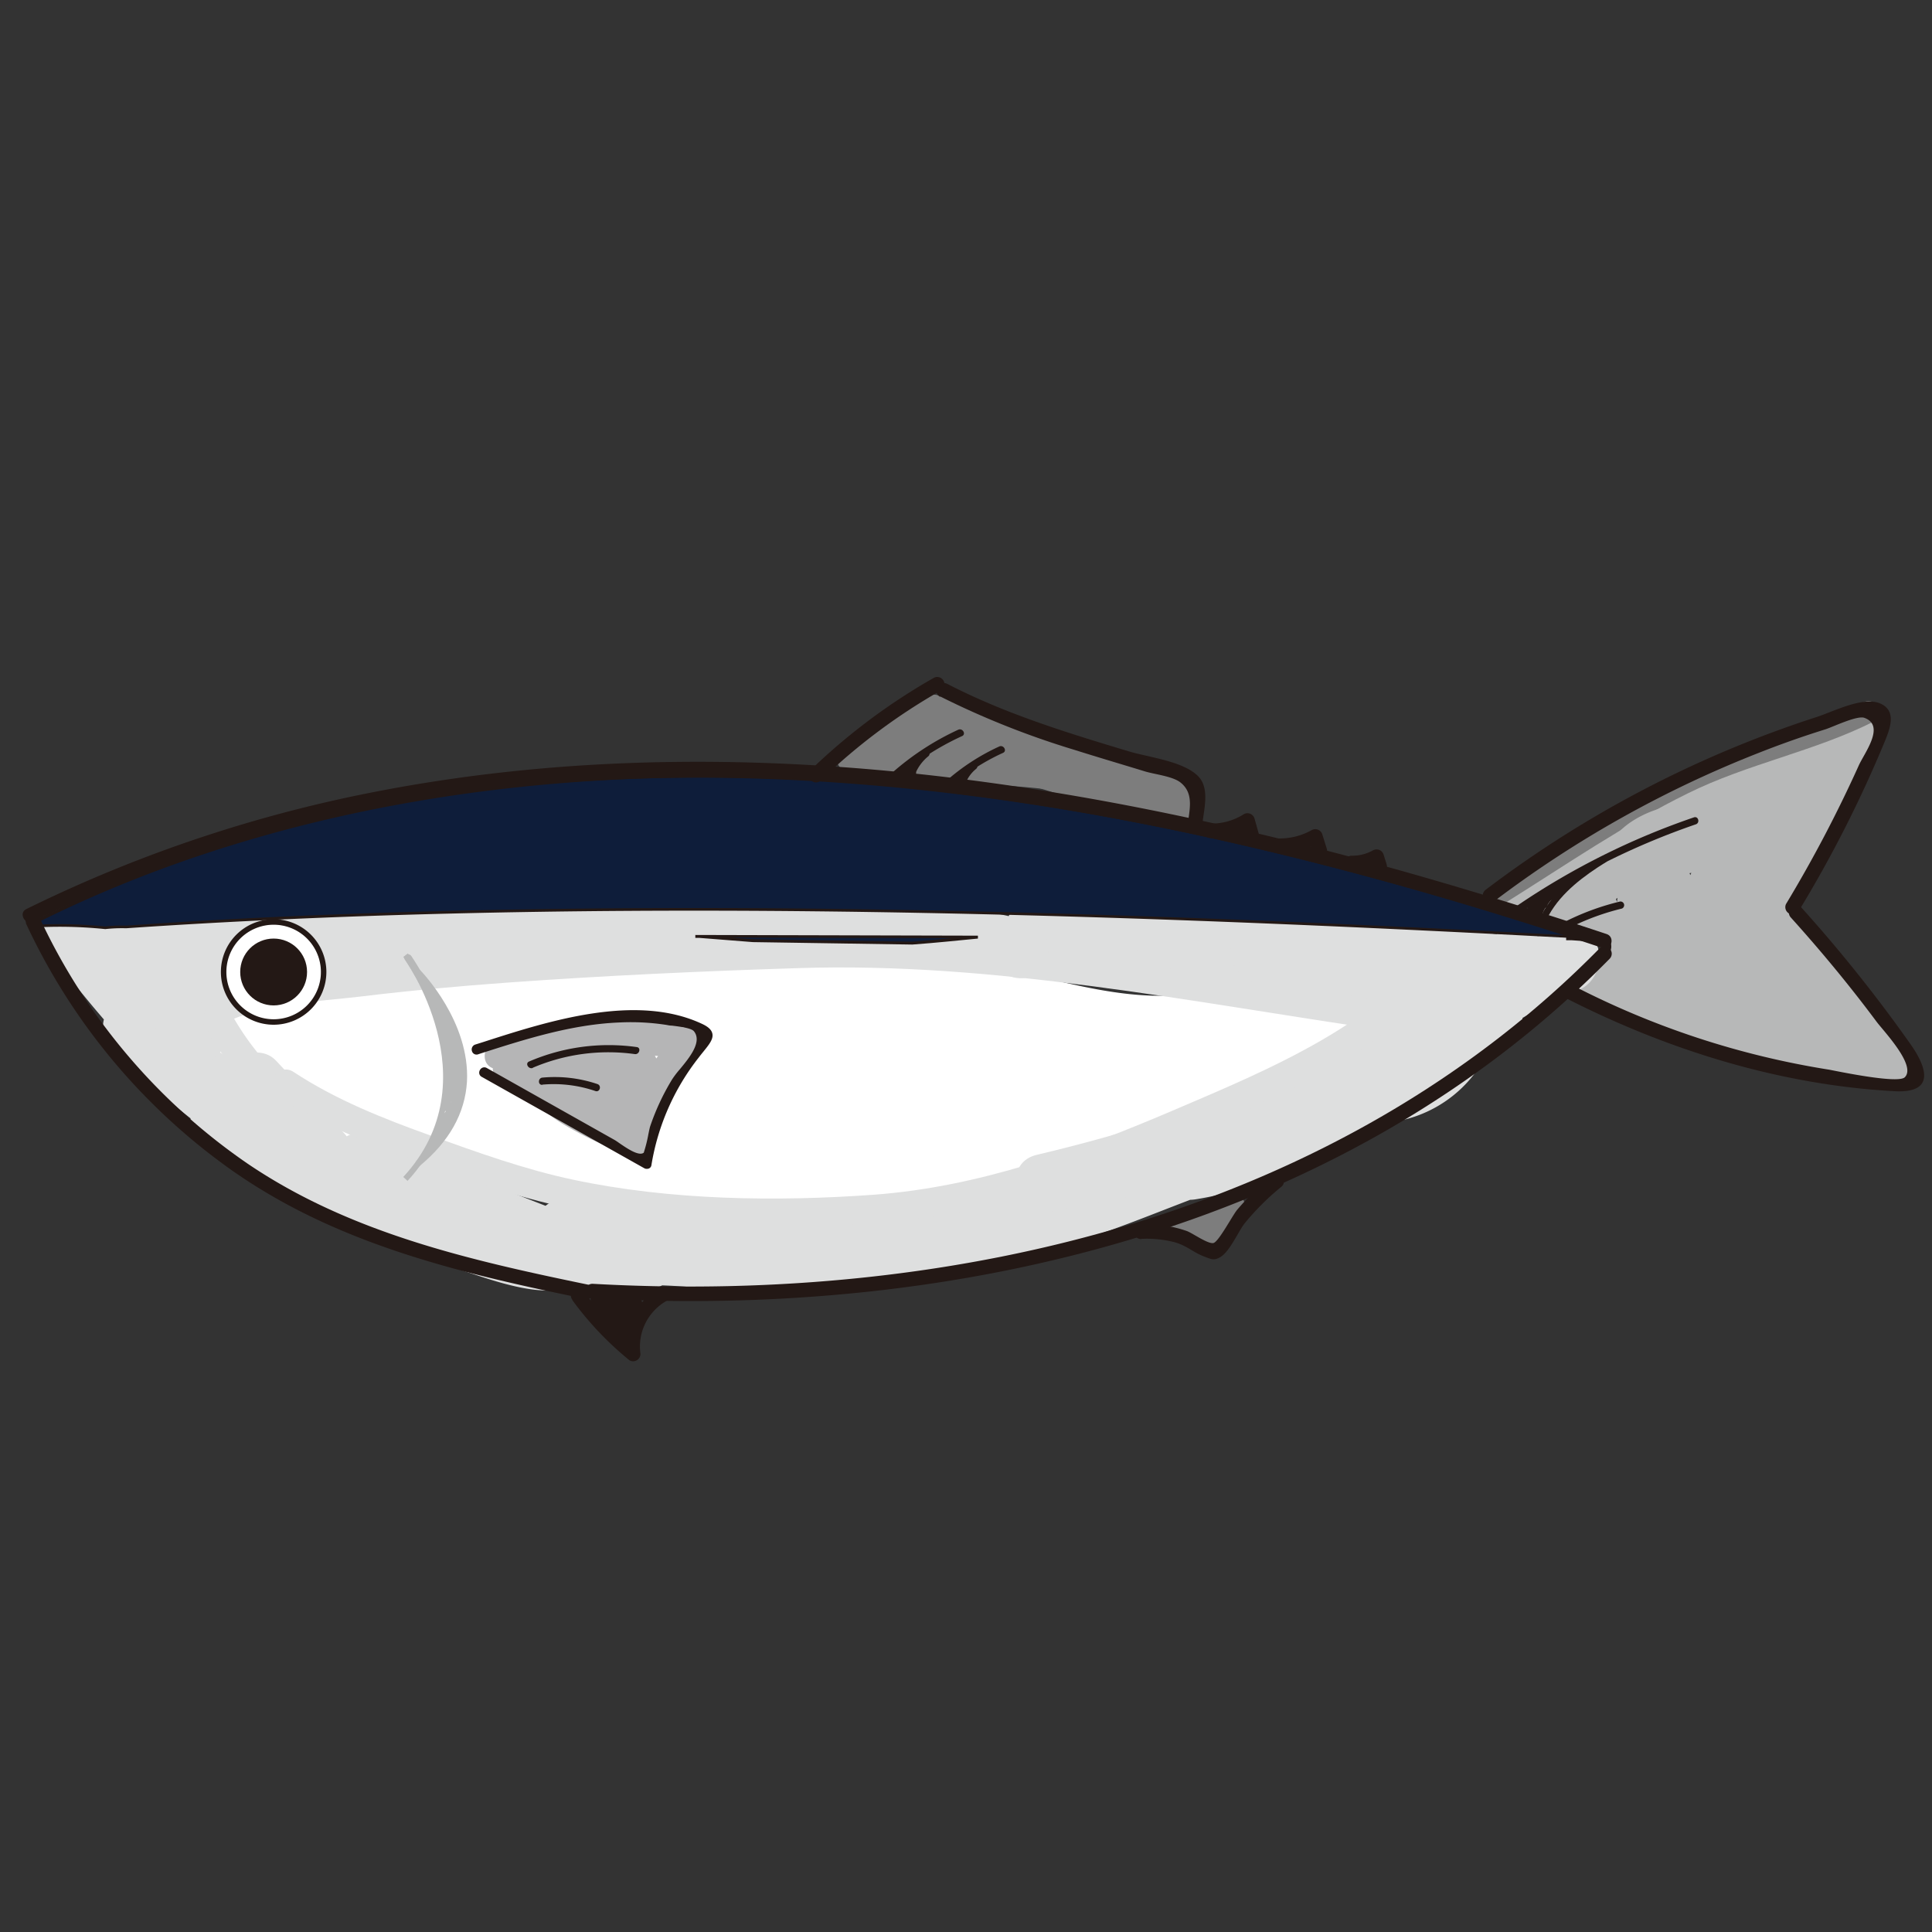 <svg id="圖層_1" data-name="圖層 1" xmlns="http://www.w3.org/2000/svg" viewBox="0 0 300 300"><rect x="0" y="0" width="300" height="300" fill="#333333" stroke="none"/><defs><style>.cls-1{fill:#b7b8b8;}.cls-2{fill:#7d7d7d;}.cls-3{fill:#231815;}.cls-4{fill:#dedfdf;}.cls-5{fill:#fff;}.cls-6{fill:#b5b5b6;}.cls-7{fill:#0e1d3a;}</style></defs><title>未命名-1</title><path class="cls-1" d="M255.77,127c-3.69.09-6.57,1.63-9.78,3.33q-6.35,3.36-12.69,6.75c-1.86,1-1.13,4.48,1.14,4.2A38.67,38.67,0,0,0,248.32,137c5-2.7,9.12-6.61,13.89-9.61s9.78-4.27,14.91-6c1.57-.53,11.88-4.9,10.88-6l-.58-2.19c-.29,1.85-2.78,4.19-3.74,5.8-1.46,2.45-2.74,5-4.07,7.54-2.46,4.71-5,9.34-6.28,14.52-.72,2.86,3.33,3.86,4.35,1.2a63,63,0,0,1,5.54-11.19c1.86-3,3.93-5.6,4.9-9a2.29,2.29,0,0,0-2.17-2.85,12.63,12.63,0,0,0-6.21.72l2.19,3.76.7-.61c1.91-1.68-.59-4.93-2.73-3.54-7.76,5-16.63,7.75-24.95,11.68l2.27,3.89c5-3.62,10.72-5.69,16.56-7.66,2.81-.95,1.62-4.75-1.2-4.34l-13.23,1.91,1.73,4.12c7.07-3.52,15.13-5.58,22.58-8.16l-2.77-2.77a40,40,0,0,1-9.23,16.68l3.76,2.19a24.47,24.47,0,0,1,4.83-8.56,2.26,2.26,0,0,0-2.73-3.54,26.13,26.13,0,0,0-13.57,17,2.25,2.25,0,0,0,4.34,1.2,93.08,93.08,0,0,1,4-10.69l-4.12-.53a51.57,51.57,0,0,1,2.2,11.15l4.2-1.13a13.68,13.68,0,0,1-2.4-11.66c.49-2.07-1.54-3.29-3.31-2.54-3.08,1.3-6.44,1.36-9.67,2a48.28,48.28,0,0,0-8.11,2.63c-4.2,1.72-10.24,3.6-13.09,7.26-1,1.32-.59,4.08,1.59,3.84a17,17,0,0,1,8.14,1l1.19-4.34,0-.1c-1.9-2.22-5,1-3.19,3.18l1.07,1.28c1.75,2.13,4.5-.58,3.53-2.72-1.29-2.86,4.77-3.91,6.51-4.45,2.11-.66,6.7-2.84,8.77-1.58V132c-4,2.78-5.22,8.37-.89,11.61,1.56,1.17,3.52,1.37,5.21,2.32a18.26,18.26,0,0,0,1.75,1.23c2.58,1.12,5-.15,7.13-1.65l-2.73-.35c4.1,3.26,6.28,6.74,8.91,11.15,2.47,4.13,5.76,7.89,8.67,11.72l3.08-3.08a22.77,22.77,0,0,0-5.3-3.24,2.3,2.3,0,0,0-2.54,1c-1.51,2.08-.23,3.42,1,5.16l3.08-3.08c-2.8-1.83-5.78-2.12-9-2.29-4.5-.24-8.73-1.92-13.11-2.92-8.45-1.92-14.81-8.07-23.6-8.91-2.34-.23-2.91,3.11-1.14,4.19,6,3.68,12.48,6.83,19.41,8.34a41.54,41.54,0,0,0,9.94,1c4.1-.12,8.09-1.17,12.19-.41a2.28,2.28,0,0,0,2.54-3.31c-3.74-6.43-7.65-12.58-13.77-17-1.52-1.09-4.05.75-3.31,2.54a73.64,73.64,0,0,0,7.93,14.53l.81-3.08c-1.93.84-7.74-13-8.52-14.55-.93-1.87-3.51-1.14-4.11.54-1,2.76.23,5.41,1.2,8,1.12,3,4.26,7.22,4.11,10.4l3.85-1.6c-5-4.58-6-11.78-9-17.66-1-2.09-4.15-1-4.19,1.13A40.05,40.05,0,0,0,269,161.68l3.54-2.73c-6-6.72-6.77-16.37-10.62-24.27a2.27,2.27,0,0,0-3.89,0c-4,8.61.54,17.1,4.39,24.9l3.08-3.08c-3.3-1.61-6.68-3.69-7.81-7.37-.38-1.23-2.66-7.71-2-8.84l-1.94,1.11c-3,.39,2.69,11.77,3.13,12.54l1.95-3.39c-2.67.3-4,.56-6.05-.72-1.35-.83-1.92-1.33-3.56-1.17-2.32.24-3.3,3.91-.6,4.43,8.64,1.66,3.38-11.15,1.8-14.6-1.21-2.63-5.09-.35-3.89,2.27.5,1.09,1.89,7.72,3.29,8l-.6,4.42c.78-.08,2.72,1.93,3.82,2.19,1.8.42,4-.1,5.79-.3a2.29,2.29,0,0,0,1.94-3.39c-1.75-3.07-3.05-5.89-2.9-9.47.06-1.39.2-2.69-.67-3.91a3.34,3.34,0,0,0-5.84.52c-.7,1.65.18,3.49.55,5.15a63.41,63.41,0,0,0,1.84,7.58c1.54,4.19,5.66,7,9.51,8.84a2.27,2.27,0,0,0,3.08-3.08c-3-6-7.56-13.58-4.39-20.34H258c4.1,8.39,4.94,18,11.33,25.18,1.81,2,4.53-.56,3.53-2.73a35,35,0,0,1-3.16-15.56L265.54,145c3.14,6.33,4.23,13.62,9.66,18.58a2.29,2.29,0,0,0,3.85-1.59c.11-2.51-1.07-4.3-2.13-6.53s-4.33-8-3.35-10.7l-4.11.54c2.29,4.61,4.18,10.17,7.29,14.3a5.64,5.64,0,0,0,7.38,1.86,2.26,2.26,0,0,0,.81-3.08,69.47,69.47,0,0,1-7.48-13.46l-3.3,2.55c5.43,3.92,8.84,9.68,12.15,15.37l2.55-3.31c-6.85-1.26-13.68.95-20.6-.29-7.15-1.28-13.71-4.43-19.87-8.19l-1.13,4.2c8.14.78,14.47,6.94,22.41,8.75,3.47.8,6.89,2.24,10.4,2.77s7.42-.12,10.65,2c1.82,1.19,4.43-1.25,3.08-3.08-.71-1-.55-1.28-1-.62l-2.54,1c1.37.47,3,1.95,4.21,2.78,1.79,1.24,4.44-1.29,3.09-3.08-3.16-4.17-6.82-8.26-9.31-12.87a32.89,32.89,0,0,0-9-10.91,2.32,2.32,0,0,0-2.73-.36,4.14,4.14,0,0,1-3.42,1.13,9.66,9.66,0,0,0-1.19-1c-1.23-.55-8.42-2.78-4-5.83a2.28,2.28,0,0,0,0-3.89c-4.68-2.85-12.19,1-16.78,2.64-5,1.8-7,4.27-4.66,9.55l3.54-2.73-1.06-1.28-3.19,3.18a3.65,3.65,0,0,0,2,1.26c2.82.82,3.87-3.35,1.19-4.34a19.4,19.4,0,0,0-9.33-1.16l1.6,3.84c1.59-2.05,4.37-3,6.65-4.07a65.73,65.73,0,0,1,8.82-3.64c4.79-1.52,9.85-1.56,14.49-3.52l-3.31-2.55a18.14,18.14,0,0,0,2.85,15.13c1.16,1.63,4.4,1.3,4.19-1.14a57.21,57.21,0,0,0-2.36-12.35c-.52-1.68-3.27-2.41-4.11-.54A103.13,103.13,0,0,0,264,142.07l4.34,1.2a21.74,21.74,0,0,1,11.51-14.36l-2.73-3.54a30.41,30.41,0,0,0-6,10.55,2.26,2.26,0,0,0,3.76,2.19,44.82,44.82,0,0,0,10.39-18.66,2.27,2.27,0,0,0-2.77-2.77c-7.84,2.72-16.21,4.91-23.65,8.61-2.49,1.23-.58,4.45,1.74,4.11l13.23-1.91-1.2-4.34c-6.19,2.08-12.28,4.27-17.63,8.11a2.25,2.25,0,0,0,2.27,3.89c8.32-3.93,17.19-6.63,24.95-11.68l-2.73-3.54-.69.61c-1.66,1.46.09,4.53,2.19,3.77a10.07,10.07,0,0,1,5-.56l-2.17-2.85c-1.11,3.9-4.06,7.07-6,10.57a72.15,72.15,0,0,0-4.43,9.62l4.35,1.2c1.28-5.08,3.8-9.6,6.22-14.21,2.12-4.05,4.91-7.73,7.05-11.7.95-1.76,1.39-3.9-.78-5.1-2.74-1.51-5.3,1.53-7.35,2.78-7.12,4.31-15.78,5-22.88,9.48-8.48,5.34-15.07,12-25.5,13.26l1.13,4.2,9.52-5.06c3.29-1.75,6.85-4.31,10.68-4.41,2.9-.07,2.91-4.58,0-4.5Z"/><path class="cls-2" d="M234.05,140c9.19-5.76,18.26-12,28-16.79,9.36-4.65,19.78-6.54,29-11.22,1.94-1,.23-3.9-1.7-2.92-9.24,4.67-19.7,6.58-29.05,11.22-9.73,4.83-18.8,11-28,16.79-1.84,1.15-.14,4.08,1.71,2.92Z"/><path class="cls-1" d="M251.14,138.5c2,1,4.08,1.94,6,3.05,3.63,2.07,2.37,3.25,2.16,6.42a3.87,3.87,0,0,0,4.13,4.33,2.3,2.3,0,0,0,2.17-1.66c.48-2.2-.1-3.44-1.32-5.27-1.4-2.1-2.82-3.64-3.56-6.12-.68-2.29-.18-2.29,1.63-3.73,4.14-3.31,10.65-6.84,7.72-13L267,125.63c-.11-1.34-.65-1.8-1.6-1.39-.77.13-1.54.25-2.31.34-1.53.23-3.08.4-4.59.78a16.08,16.08,0,0,0-5.65,2.56c-2.36,1.74-5,5-3.81,8.13,1,2.68,5.37,1.52,4.35-1.2-1.23-3.24,6-5.12,7.83-5.46,2.42-.47,5.54-.22,7.72-1.45,2.58-1.46,2.86-4.58.34-6.2-2-1.31-4,1.2-3.08,3.08,1.65,3.47-10,8-10.43,11.88-.2,1.83.61,4,1.3,5.63.48,1.17,4.43,6.06,4.19,7.12l2.18-1.66c2.52-.1,1-5.55.1-6.79-2.21-3.26-6.79-4.69-10.15-6.39-2.58-1.31-4.86,2.58-2.27,3.89Z"/><path class="cls-2" d="M184.78,192.79a2.55,2.55,0,0,1,2.47.31,2.26,2.26,0,0,0,3.08-.8,12.06,12.06,0,0,1,2.33-3.52c2-2.1-1.17-5.28-3.18-3.19a15.81,15.81,0,0,0-3,4.43l3.08-.8a7.15,7.15,0,0,0-7-.32,2.25,2.25,0,0,0,2.27,3.89Z"/><path class="cls-2" d="M131.54,119.78c16.78,3.52,35.58-.37,50.79,9,2.47,1.53,4.73-2.37,2.27-3.89-15.74-9.73-34.56-5.86-51.87-9.48-2.82-.6-4,3.74-1.19,4.34Z"/><path class="cls-2" d="M170.11,120.53A92.51,92.51,0,0,0,154.83,116c-5.14-1-9.86-1.26-14.57-3.65-2-1-4.07-1.59-5.74.37a3.09,3.09,0,0,0-.64,3.31c.25.63,1.59,2.37,1.32,1.39l1.58-2.77c-1,2.18-.62,2.59,1,1.22l2.08-1.16c.53-.3,5-3.47,4.9-3.49-2.82-.46-4,3.43-1.2,4.34l26.76,8.73c3,1,14.13,7,15.13.6s-8.7-5.92-12.23-6.75c-8.45-2-16.7-6.4-24.72-9.68-2.68-1.1-3.85,3.26-1.2,4.34,5.62,2.3,11.23,4.62,16.85,6.9a51.12,51.12,0,0,0,8.69,2.95c1.22.26,7.91,1.68,8.56.53-.27.47-16.69-5.45-18.21-5.94l-18.43-6-1.2,4.34c7.44,1.21,6.34-10.12-1.27-7.28a48.41,48.41,0,0,0-7.47,4.09c-1.17.7-2.56,1.44-2.88,2.92-.81,3.73,3.42,4.7,6,3.7a2.31,2.31,0,0,0,1.58-2.77,2.76,2.76,0,0,0-1.18-1.88c-1.77-1-.32,1.8.42,2.46,2,1.77,5.44,2.08,7.87,2.43a98.25,98.25,0,0,1,22.25,5.67c2.7,1.05,3.87-3.3,1.2-4.35Z"/><path class="cls-3" d="M92,202.76a35.26,35.26,0,0,0,3.71,5.3c1.26,1.5,3.92.28,3.85-1.59a13,13,0,0,1,.18-3.05,2.31,2.31,0,0,0-1.57-2.77,2.27,2.27,0,0,0-2.77,1.57,18.4,18.4,0,0,0-.35,4.25l3.85-1.6a28,28,0,0,1-3-4.39c-1.43-2.52-5.32-.25-3.89,2.28Z"/><path class="cls-4" d="M188.14,152.51c3.38.76,6.53,2.28,9.93,3.06a56.19,56.19,0,0,0,10.09,1.3c5.8.24,5.79-8.77,0-9-6.34-.27-11.57-2.67-17.63-4-5.64-1.26-8.05,7.42-2.39,8.69Z"/><path class="cls-5" d="M33.29,167c11.92,8.21,26,12,40.06,14.65,6.77,1.29,13.59,2.39,20.34,3.84,7.5,1.6,14.8,4.06,22.33,5.46,16.75,3.09,33-1,49.42-3.84,15.92-2.76,30.08-7.48,41.89-19a9.19,9.19,0,0,0,1.41-10.92c-2.17-3.7-6.18-4.77-10.17-4.14a106.23,106.23,0,0,1-19.5,1.56c-6.61-.18-12.87-1.86-19.28-3.29-13.49-3-27.24-3.57-41-3.54a638.64,638.64,0,0,0-85.05,6.06c-8.84,1.21-8.34,15.72,0,17.37A395.19,395.19,0,0,0,171.44,174c4.82-.75,7.48-6.78,6.3-11.08-1.42-5.14-6.26-7-11.08-6.3a369.42,369.42,0,0,1-128.13-2.72v17.37a602.37,602.37,0,0,1,83.71-5.42,180.29,180.29,0,0,1,39.37,4.44c14.13,3.15,27.54,2.43,41.74.19l-8.76-15.05c-10,9.76-22.26,12.3-35.62,14.64-14.41,2.53-28.37,6-42.93,2.51-12.87-3.11-25.63-5.9-38.63-8.4-12.39-2.4-24.51-5.45-35-12.69-4-2.76-10-.75-12.32,3.23-2.62,4.47-.79,9.56,3.23,12.32Z"/><path class="cls-6" d="M83.7,170.9a36.9,36.9,0,0,0,9.79,3.74c2.82.64,4-3.71,1.2-4.34A32.72,32.72,0,0,1,86,167c-2.54-1.4-4.81,2.49-2.27,3.89Z"/><path class="cls-6" d="M76.74,166a9.08,9.08,0,0,1,5.91,3.9l3.08-3.08a29.89,29.89,0,0,0-6.36-3.27c-2.36-.9-4.07,3.08-1.73,4.11,3.48,1.55,6.44,4.86,9.74,6.86a56.75,56.75,0,0,0,11,5.05,2.26,2.26,0,0,0,2.77-1.57,23.1,23.1,0,0,1,8-14.88c1.77-1.54-.13-4.28-2.19-3.77-4.48,1.12-8.6-.8-13.06-.32-4.09.45-7.87,3.25-12,1.84l-.6,4.42c4.72-.24,7.27,5.93,10.66,8.23,2.59,1.76,3.17.1,5.69-.43l-2.54-1c.49.81,4.31-1.79,4.92-2.39a8.49,8.49,0,0,0,1.6-2.08,3.82,3.82,0,0,0,.32-3.09,2.19,2.19,0,0,0-1.58-1.57,9.44,9.44,0,0,0-2.18-.14,33.49,33.49,0,0,1-4.67.26c-1.56-.08-2.81,0-3.79,1.3-2.31,3.17.91,5.76,3.64,6.81a2.26,2.26,0,0,0,2.77-2.77c-1.69-4.8-5.92-5.91-10-8.25l-.53,4.12a28.19,28.19,0,0,1,18.22-1c2.8.77,4-3.57,1.19-4.34a32.28,32.28,0,0,0-20.61,1c-1.72.67-2.35,3.08-.54,4.12,2.6,1.49,6.83,2.44,7.92,5.56l2.77-2.77c-1.54.77-1.55,1.24,0,1.4a2.52,2.52,0,0,0,1.22,0c1.13-.05,2.4-1.11,3.42-1l-1.58-1.57c.21,1-4.1,4.33-4.42,6.09a3.84,3.84,0,0,0,1.84,4.08c4.18,2.2,5.66-3.27,4-6.09a2.32,2.32,0,0,0-2.54-1,3.46,3.46,0,0,0-1.33.39c-.63.8-1.2.66-1.69-.43-1.75-.93-3.22-3.44-4.71-4.79-2.2-2-4.42-3.29-7.43-3.13a2.26,2.26,0,0,0-.6,4.42c4.7,1.6,8.3-.76,12.87-1.55,4.91-.86,9.58,1.29,14.62,0l-2.19-3.77a26.73,26.73,0,0,0-9.13,16.87l2.77-1.57a51.21,51.21,0,0,1-11.2-5.41c-2.86-1.86-5.31-4.66-8.44-6l-1.74,4.11a25,25,0,0,1,5.28,2.81c1.84,1.26,4.34-1.24,3.08-3.08a13.65,13.65,0,0,0-8.6-6c-2.82-.65-4,3.7-1.19,4.34Z"/><path class="cls-4" d="M7.26,147.31c9.39,12.14,19.4,24.5,33.8,30.82,4.66,2,8.89-3,5.46-7.08A13.41,13.41,0,0,1,44,166.7l-7.52,4.38L47,182.29l5.46-7.07A97.22,97.22,0,0,1,23.65,156c-4.18-4-10.34,2.15-6.37,6.37A109.16,109.16,0,0,0,51.45,187l3.47-8.23c-6.56-2.1-12.92-4.28-18.58-8.31-4.13-2.94-9.43,3.83-5.46,7.07a78.29,78.29,0,0,0,47.33,17.88c4.42.15,6.2-6.29,2.28-8.39q-11-5.88-22.52-10.74c-5.26-2.22-9.88,5.45-4.55,7.78q16.58,7.25,33.5,13.62l-3.15-5.54c.89-.62.63-.91-.78-.89l-3.32-1-6.64-2V197a46.51,46.51,0,0,1,17.78.88c4.86,1.17,8-5.66,3.48-8.23l-4.47-2.51-2.27,8.4c4.92.6,9.79,1.5,14.63,2.58l-2-7.53c-2.92,3-7.76,1.8-11.39,1v8.68a83.53,83.53,0,0,1,25.69.56c5.8,1,7.7-6.48,2.39-8.69L109.4,189l-1.19,8.85a82.88,82.88,0,0,1,21.25,2.86l1.2-8.85a93.33,93.33,0,0,1-12.84.38l1.2,8.84q20.43-2.87,40.64-7l-5.54-3.15.13.86.45-3.47c-.35.7-4.73.91-5.53,1-2.75.39-5.53.62-8.3.76a105,105,0,0,1-14.73-.38v9c13-.85,26.18-1.73,38.78-5.25,12.32-3.44,23.67-9.64,36.26-12.18L197.71,173a48.38,48.38,0,0,1-14.52,4.57l3.47,8.23a129.31,129.31,0,0,1,22.8-12.11c5.3-2.14,3-10.86-2.39-8.68a140.56,140.56,0,0,0-24.95,13c-4.44,2.93-1.5,9,3.47,8.23a55.57,55.57,0,0,0,16.67-5.49c4.78-2.41,1.3-9.19-3.47-8.23-12,2.44-23,8.21-34.68,11.72-12.32,3.71-25.2,4.55-38,5.39-5.84.39-5.75,8.48,0,9a105.67,105.67,0,0,0,24.56-.59c5.88-.83,13.27-2,12.11-9.6-.39-2.51-3.4-3.59-5.54-3.15q-20.22,4.18-40.65,7.06c-5.21.73-3.64,8.65,1.2,8.84a93.33,93.33,0,0,0,12.84-.37c4.79-.47,6.41-7.44,1.19-8.85a93.44,93.44,0,0,0-23.64-3.18c-5.47,0-5.61,7-1.2,8.85l7.49,3.12,2.39-8.69a97.93,97.93,0,0,0-30.47-.55c-4.46.6-4.12,7.79,0,8.68,7,1.51,14.69,2.21,20.15-3.33,2.28-2.32,1.38-6.77-2-7.52-5.63-1.27-11.3-2.2-17-2.91-4.59-.57-5.92,6.34-2.28,8.39l4.47,2.51,3.47-8.23a58.21,58.21,0,0,0-22.58-.89c-4.64.69-3.91,7.53,0,8.69,5.81,1.71,20.32,8.11,21.83-2.46A4.69,4.69,0,0,0,89.31,189Q73.49,183,58,176.23L53.42,184q11.51,4.86,22.52,10.74l2.27-8.39a68.19,68.19,0,0,1-41-15.25l-5.46,7.08c6.25,4.45,13.49,6.9,20.74,9.21,4.77,1.53,8.16-6.08,3.47-8.23A102.56,102.56,0,0,1,23.65,156l-6.37,6.37A104,104,0,0,0,47.94,183c4.5,2,9.19-3.11,5.46-7.07L42.87,164.71c-3-3.17-9.06.1-7.53,4.38a25.73,25.73,0,0,0,4.81,8.33l5.46-7.07c-13.73-6-23-17.85-32-29.41-3.54-4.58-9.88,1.84-6.37,6.37Z"/><path class="cls-4" d="M185.44,152.34c2.24-2.92,7.53-1.34,10.51-.81,3.86.69,7.47,1.24,11.37.63,5.45-.84,3.38-8.31-1.19-8.85A96,96,0,0,1,192,140.5l-1.2,8.85L237,154.6c3.25.37,5.83-4.16,3.89-6.78-1.81-2.45-3.89-4.65-7.24-3.44-2.92,1.06-3.62,4-3.67,6.82l2.24-3.89-.82.36,3.47-.45-.95-.42c-3.07-2.84-9.14-.1-7.52,4.38a14.14,14.14,0,0,0,1,2.42c2.72,4.58,9.14,1.41,8.23-3.47a7.54,7.54,0,0,0-1-2.42c-2.57-4.33-9.72-1.51-8.23,3.47a23.1,23.1,0,0,1,1,7.34c-.15,5.8,8.86,5.79,9,0a30.77,30.77,0,0,0-1.3-9.73l-8.23,3.47c.08-.14.1,0,.09.26l8.23-3.47-.09-.26-7.53,4.38c2.83,2.61,5.65,3.49,9.21,1.92A4.43,4.43,0,0,0,239,151.2a1.43,1.43,0,0,1,.22-1.21l-2.07,2.69.52-.29-3.47.45.66.26L232.18,151c.3.46.62.91.95,1.34l3.89-6.78-46.26-5.25c-5.13-.58-6,7.55-1.2,8.85a113.87,113.87,0,0,0,16.57,3.13l-1.2-8.84c-4.74.73-9.84-1.62-14.6-1.73a14.51,14.51,0,0,0-12.67,6c-3.53,4.6,4.29,9.09,7.78,4.55Z"/><path class="cls-4" d="M219.55,163.4a65.73,65.73,0,0,0,7.16.5l-2.28-8.39a84.57,84.57,0,0,1-17.15,9l4.39,7.52a11.08,11.08,0,0,1,5.51-3.37l-5.54-5.54c-2.61,7.69-12.09,9.25-19,10.55-10.54,2-21.17,3.41-31.65,5.69l2.39,8.69a274.66,274.66,0,0,0,66.89-25.53l-6.62-5.09a10.43,10.43,0,0,1-9.72,8l3.18,7.69a85.8,85.8,0,0,1,28.17-19.47c4.16-1.75,4.39-9.46-1.19-8.85a429.31,429.31,0,0,1-46.46,2.59c-5.79,0-5.81,9,0,9a431.87,431.87,0,0,0,46.46-2.59l-1.2-8.85a96.75,96.75,0,0,0-32.15,21.79c-2.61,2.69-.82,7.85,3.19,7.68a19.64,19.64,0,0,0,18.41-14.56,4.56,4.56,0,0,0-6.62-5.09A265.18,265.18,0,0,1,161,179.32c-5.66,1.34-3.25,9.91,2.39,8.69,12.31-2.68,25-3.84,37.19-6.82,8.81-2.15,16.75-6.76,19.78-15.72,1.13-3.31-2.37-6.41-5.54-5.54a20,20,0,0,0-9.48,5.69c-2.84,3-.08,9.22,4.38,7.53a95.18,95.18,0,0,0,19.3-9.86c3.64-2.44,2.36-8.32-2.27-8.39a68.34,68.34,0,0,1-7.16-.51c-5.74-.7-5.69,8.31,0,9Z"/><path class="cls-4" d="M163.39,140.42l-1.63-.28v8.69a65.89,65.89,0,0,1,23.43.35L184.11,141a13.41,13.41,0,0,1-7.46,2.21c-4.88,0-6.37,8.1-1.2,8.84,3.58.52,7.11,1.18,10.63,2,5.64,1.3,8-7.38,2.4-8.68q-5.28-1.23-10.63-2l-1.2,8.84a22.28,22.28,0,0,0,12-3.44c3.06-1.9,2.91-7.45-1.08-8.23a78.66,78.66,0,0,0-28.21-.35c-4.32.71-4.29,7.94,0,8.69l1.63.28c5.67,1,8.1-7.7,2.39-8.69Z"/><path class="cls-4" d="M174.61,145a37.74,37.74,0,0,0-6.46-3.21c-2.2-.87-5,1-5.54,3.15-.6,2.59.79,4.6,3.14,5.54.48.19.47.18,0,0l.69.31c.4.18.8.38,1.19.58.84.44,1.66.92,2.46,1.43a4.54,4.54,0,0,0,6.16-1.62,4.6,4.6,0,0,0-1.62-6.16Z"/><path class="cls-4" d="M15.74,147l10.9,16.19c3.22,4.79,10.51.62,7.78-4.54a18.83,18.83,0,0,1-2-12.27H23.7a19.85,19.85,0,0,0,5.77,9.52c1.92,1.75,5.85,1.88,7.08-.92a8.1,8.1,0,0,1,3.18-4c2.16-1.41,3.32-5.18.91-7.08-2.71-2.12-5.2-2.7-8.29-.88-3.77,2.22-2.26,8.52,2.27,8.39,20.81-.58,41.63-.84,62.45-1.11,10.11-.14,20.22-.27,30.33-.46s20-1,29.71,1.85c5.57,1.64,7.95-7.05,2.4-8.68-9.35-2.75-18.91-2.42-28.54-2.24-10.71.21-21.41.35-32.12.49-21.41.29-42.82.55-64.23,1.15l2.28,8.39-.31.12-3.18-1.32.86.67.91-7.07a16.41,16.41,0,0,0-6.41,7.26l7.07-.91a11,11,0,0,1-3.45-5.54c-1.12-4-7.9-4.56-8.69,0a28.91,28.91,0,0,0,2.94,19.2l7.78-4.54-10.9-16.19c-3.22-4.78-11-.28-7.78,4.54Z"/><path class="cls-4" d="M34.11,159.24c6.35-3.48,15-3.66,22.07-4.52,7.6-.92,15.22-1.61,22.86-2.16,14.93-1.07,29.92-1.76,44.89-2.23,30.54-1,60.87,5.26,91,9.64,2.83.41,4.06-3.93,1.19-4.35-31.11-4.52-62.37-10.86-93.93-9.74-15.85.56-31.73,1.25-47.55,2.51-7.92.63-15.83,1.44-23.7,2.5-6.41.87-13.33,1.3-19.09,4.46-2.55,1.39-.28,5.28,2.27,3.89Z"/><path class="cls-4" d="M31.8,159.31A45.87,45.87,0,0,0,43,172.85c2.23,1.81,5.44-1.35,3.19-3.19A42.09,42.09,0,0,1,35.69,157c-1.39-2.54-5.28-.27-3.89,2.28Z"/><path class="cls-4" d="M43.28,170.29c6.5,4.26,13.63,7.17,20.91,9.81,8,2.91,16.11,5.88,24.5,7.57,15.72,3.18,32.8,3.54,48.75,2.16s30.7-6.62,45.22-12.77c13.77-5.84,27.94-11.65,39-22.05,2.11-2-1.07-5.17-3.18-3.18-10.33,9.72-23.66,15.18-36.52,20.68-14.78,6.31-30,11.78-46.17,13-15.31,1.11-31.68.87-46.72-2.31-7.58-1.6-14.88-4.24-22.15-6.85-7.44-2.67-14.71-5.54-21.34-9.9-2.43-1.59-4.69,2.31-2.28,3.89Z"/><path class="cls-1" d="M69.67,172A10,10,0,0,0,68.32,174a.57.57,0,0,0,.34.83c-.71-.15-1.89,2.49-2.09,2.84a.56.56,0,0,0,1,.57c1.36-2.06,3.16-4,3.2-6.54a.57.57,0,0,0-.84-.49c.78-.42,1.53-5.45,1.53-6.78,0-.61-1-.79-1.11-.15a37.73,37.73,0,0,0-.48,5.72l1.11-.15c-.77-3-.35-5.78-.9-8.74a28.66,28.66,0,0,0-2.94-7.41l-1,.57a20.93,20.93,0,0,1,3.94,10.53l1.11-.15c-2-5.88-3.86-11-7.32-16.2-.4-.6-1.37,0-1,.57,3.36,5.05,5.3,10.22,7.2,15.93.19.56,1.17.51,1.11-.15a22.18,22.18,0,0,0-4.09-11.1.57.57,0,0,0-1,.57c1.69,3.36,3,6.28,3,10.07a20.78,20.78,0,0,0,.7,5.81A.57.57,0,0,0,71,170a34.15,34.15,0,0,1,.44-5.42l-1.11-.15c0-1.93-1.15,4.57-1.18,4.81-.13.93-.09,1.9-.21,2.85,0,.44.51.67.85.48-.9.49-2.52,4.09-3.19,5.1l1,.57a14.59,14.59,0,0,1,2.44-3.4.56.56,0,0,0-.25-.94l.74-1c.44-.56-.35-1.36-.8-.79Z"/><path class="cls-7" d="M246.68,146l-.78-.25h-2.7l.85.08C244.93,145.82,245.81,145.9,246.68,146Z"/><path class="cls-3" d="M248.54,146.31l-1.87-.13-.91-.06c-.57-.05-1.14-.09-1.72-.12l-.4,0-.45,0v-.45H246Z"/><path class="cls-7" d="M128.18,121.05C86,118.37,42.69,124.29,4.71,143.53l.12.3A68.58,68.58,0,0,1,16.3,144a22.8,22.8,0,0,1,3.28-.12c33.71-2.32,70.86-3,107.14-2.64,40.33.43,79.84,2.15,118.5,4.22C207,133.47,168,123.59,128.18,121.05Z"/><path class="cls-3" d="M247,145.81l-1.78-.09c-32.16-1.72-74.69-3.74-118.49-4.21-39.54-.42-75.58.46-107.13,2.63a23.89,23.89,0,0,0-3.26.13,69.15,69.15,0,0,0-11.49-.22H4.68l-.06-.15-.12-.28-.09-.2.19-.1c34.84-17.65,77.58-25.43,123.6-22.5,43.79,2.79,85.57,14.53,117.09,24.45ZM107.86,141q9.28,0,18.86.1c43,.46,84.79,2.42,116.73,4.12-31.28-9.8-72.32-21.17-115.28-23.9-45.81-2.91-88.36,4.8-123.07,22.3a69.34,69.34,0,0,1,11.23.24,22.28,22.28,0,0,1,3.26-.13C46,141.87,75.66,141,107.86,141Z"/><path class="cls-7" d="M108,145.35q4.45.38,8.91.72l24.75.38c3.41-.25,6.82-.6,10.22-1Z"/><path class="cls-3" d="M141.67,146.67l-24.77-.38c-2.79-.21-5.57-.44-8.35-.66l-.58,0,0-.45,43.88.11,0,.45C149.1,146,145.41,146.4,141.67,146.67Zm-28-1.08,3.21.25,24.73.38c2.1-.15,4.19-.34,6.12-.54Z"/><path class="cls-3" d="M5.2,143.09c59.67-29.41,128.22-26.13,191.37-11,17.65,4.22,35.06,9.38,52.28,15.11,1.38.46,2-1.72.6-2.17-61.55-20.48-128.69-34.86-193.36-21.65a215.19,215.19,0,0,0-52,17.78c-1.3.64-.16,2.59,1.14,2Z"/><path class="cls-3" d="M127.45,121.17a92.91,92.91,0,0,1,18.74-14,1.13,1.13,0,0,0-1.14-1.94,95.13,95.13,0,0,0-19.19,14.35c-1,1,.55,2.6,1.59,1.6Z"/><path class="cls-3" d="M187.89,130.13a11.52,11.52,0,0,0,6.39-1.76l-1.65-.68.68,2.44a1.13,1.13,0,0,0,2.17-.6l-.68-2.43a1.14,1.14,0,0,0-1.65-.68,9.34,9.34,0,0,1-5.26,1.46,1.13,1.13,0,0,0,0,2.25Z"/><path class="cls-3" d="M198.42,132.44a12.45,12.45,0,0,0,6.4-1.6l-1.66-.67.68,2.18c.43,1.38,2.61.79,2.17-.6l-.68-2.18a1.14,1.14,0,0,0-1.65-.67,10.16,10.16,0,0,1-5.26,1.29,1.13,1.13,0,0,0,0,2.25Z"/><path class="cls-3" d="M209.82,135.12a8.87,8.87,0,0,0,4.51-1.13l-1.65-.67.46,1.47c.43,1.38,2.6.79,2.17-.6l-.46-1.47a1.14,1.14,0,0,0-1.65-.68,6.55,6.55,0,0,1-3.38.83,1.13,1.13,0,0,0,0,2.25Z"/><path class="cls-3" d="M146,108.15a131.5,131.5,0,0,0,20.81,8.28c3.67,1.16,7.35,2.24,11,3.36,1.49.45,4.28.75,5.49,1.71,2.26,1.79,1.3,4.49,1.1,6.88-.12,1.44,2.14,1.44,2.25,0,.21-2.45,1.33-5.94-.64-7.89-2.35-2.32-7.7-2.9-10.76-3.83-9.61-2.89-19.19-5.83-28.14-10.46-1.29-.66-2.43,1.28-1.14,2Z"/><path class="cls-3" d="M92.07,201.6c56.8,3.18,116.94-11.1,157.87-52.72a1.12,1.12,0,0,0-1.59-1.59c-40.53,41.21-100.06,55.2-156.28,52.06-1.45-.08-1.44,2.17,0,2.25Z"/><path class="cls-3" d="M74.21,163.47c7.13-2.28,14.39-4.63,21.93-4.94a36.68,36.68,0,0,1,7.4.39c1,.17,3.78.32,4.39,1.06,1.91,2.35-2.35,6-3.38,7.75a36.83,36.83,0,0,0-3.4,7.28c-.14.45-.76,3.91-1.05,4.14-1.13.92-3.8-1.4-4.8-2L75.48,166c-.63-.36-1.2.62-.57,1l25.24,14.2a.57.57,0,0,0,.83-.34,37,37,0,0,1,7.35-16.77c1.68-2.25,3.53-3.59.61-4.95-10.65-5-24.73-.05-35,3.24-.69.22-.4,1.31.3,1.08Z"/><path class="cls-3" d="M100.43,181.5a.76.76,0,0,1-.39-.1L74.8,167.21a.72.72,0,0,1-.39-.64.87.87,0,0,1,.41-.73.76.76,0,0,1,.77,0L95.41,177c.23.13.53.34.87.58,1.1.75,2.93,2,3.68,1.41a21.62,21.62,0,0,0,.72-2.87c.12-.59.21-1,.26-1.17a36.42,36.42,0,0,1,3.41-7.32,14.63,14.63,0,0,1,1.21-1.59c1.49-1.8,3.52-4.27,2.19-5.91-.42-.51-2.29-.73-3.4-.87-.34,0-.63-.07-.85-.11a36.19,36.19,0,0,0-7.35-.38c-7.4.3-14.61,2.6-21.57,4.83l-.3.1a.74.74,0,0,1-1-.5.8.8,0,0,1,.51-1l1.36-.43c9.94-3.2,23.57-7.58,33.83-2.8,1,.46,1.5.94,1.63,1.51.2.85-.49,1.7-1.36,2.78-.25.31-.52.64-.79,1a36.51,36.51,0,0,0-7.31,16.67.66.66,0,0,1-.38.51A.89.89,0,0,1,100.43,181.5ZM75.2,166.19a.28.28,0,0,0-.15,0,.43.43,0,0,0-.19.34.25.25,0,0,0,.16.24L100.26,181a.41.41,0,0,0,.36,0,.23.23,0,0,0,.14-.17A36.94,36.94,0,0,1,108.15,164c.27-.36.54-.7.8-1,.8-1,1.42-1.75,1.27-2.39-.09-.42-.55-.81-1.38-1.2-10.1-4.7-23.63-.36-33.51,2.82L74,162.6a.35.35,0,0,0-.22.46.29.29,0,0,0,.38.2l.3-.1c7-2.23,14.23-4.55,21.69-4.85a35.61,35.61,0,0,1,7.44.39l.83.11c1.34.15,3.17.37,3.7,1,1.57,1.92-.61,4.55-2.19,6.48a13.39,13.39,0,0,0-1.17,1.53,36.09,36.09,0,0,0-3.37,7.23c0,.13-.14.59-.25,1.12-.48,2.29-.67,3-.88,3.13-1,.82-2.86-.46-4.21-1.39a8.79,8.79,0,0,0-.84-.55L75.37,166.24A.3.3,0,0,0,75.2,166.19Z"/><path class="cls-3" d="M88.9,201.92a50.07,50.07,0,0,0,8.85,9.31,1.14,1.14,0,0,0,1.7-1,8.15,8.15,0,0,1,4.27-8.35c1.27-.7.13-2.64-1.14-1.94a10.34,10.34,0,0,0-5.39,10.29l1.7-1a48.19,48.19,0,0,1-8.4-8.95c-.9-1.14-2.48.47-1.59,1.59Z"/><path class="cls-3" d="M177.23,192.37a17.19,17.19,0,0,1,5.15.52c1.94.54,2.93,1.61,4.67,2.25,1,.37,1.43.66,2.46.05,1.46-.87,2.79-4,3.76-5.23a39.74,39.74,0,0,1,5.7-5.68c1.12-.93-.48-2.51-1.59-1.59a40.16,40.16,0,0,0-5.27,5.16c-.72.86-2.85,4.93-3.67,5.16s-3.27-1.54-4.16-1.86a18.36,18.36,0,0,0-7.05-1c-1.44,0-1.45,2.3,0,2.25Z"/><path class="cls-3" d="M231.82,140.09a171.94,171.94,0,0,1,41.39-23.23q5.07-2,10.27-3.62c1.14-.37,4.88-2.17,6-1.78,3.36,1.19,0,5.49-.86,7.42a204.57,204.57,0,0,1-11.29,21.5,1.13,1.13,0,0,0,1.94,1.14,192.2,192.2,0,0,0,13.33-26.22c.85-2.08,2.07-5-.78-6.12-2.69-1-7.14,1.31-9.65,2.13a173.4,173.4,0,0,0-51.46,26.84c-1.14.86,0,2.82,1.14,1.94Z"/><path class="cls-3" d="M243.05,154.94c15.85,8.09,33.26,13.52,51.09,14.5,6,.34,5.42-3.18,2.53-7.29a227.58,227.58,0,0,0-17-21.28c-1-1.08-2.56.52-1.59,1.6,4.67,5.18,9.12,10.55,13.29,16.15,1.09,1.47,6.26,6.84,4.4,8.66-1.07,1.06-10.74-1-11.74-1.18A131.19,131.19,0,0,1,244.19,153c-1.29-.66-2.43,1.28-1.14,1.94Z"/><circle class="cls-5" cx="42.49" cy="150.93" r="7.38"/><path class="cls-3" d="M42.49,159.12a8.19,8.19,0,1,1,8.19-8.19A8.2,8.2,0,0,1,42.49,159.12Zm0-15.53a7.34,7.34,0,1,0,7.34,7.34A7.34,7.34,0,0,0,42.49,143.59Z"/><circle class="cls-3" cx="42.49" cy="150.93" r="5.19"/><path class="cls-1" d="M63.28,183.37l-.66-.61c13.86-15,.11-34,0-34.17l.72-.54C63.46,148.25,77.65,167.77,63.28,183.37Z"/><path class="cls-1" d="M65.14,181.07l-.57-.7c4.4-3.61,6.75-7.8,7-12.45.48-8.89-7-16.6-7-16.68l.65-.63c.31.33,7.79,8.06,7.29,17.36C72.21,172.88,69.74,177.29,65.14,181.07Z"/><path class="cls-3" d="M4,143.32a96.94,96.94,0,0,0,32.05,38.44c16.35,11.49,35.6,16,54.86,19.93,1.41.29,2-1.88.6-2.17-18.6-3.84-37.25-8.07-53.18-18.91A94.75,94.75,0,0,1,6,142.18c-.61-1.31-2.55-.17-1.94,1.14Z"/><path class="cls-1" d="M69.87,160.71c1.4,3.09,1.13,7,.18,10.25-.58,2-2.33,3.22-2.07,5.36.09.72,1.21.72,1.13,0-.2-1.65,1.17-2.79,1.74-4.19a17.36,17.36,0,0,0,.89-4.41,13.63,13.63,0,0,0-.89-7.58c-.3-.66-1.27-.08-1,.57Z"/><path class="cls-3" d="M139.25,120.89a40.91,40.91,0,0,1,10.14-6.59c.66-.3.09-1.27-.57-1a42,42,0,0,0-10.37,6.77c-.54.48.26,1.27.8.79Z"/><path class="cls-3" d="M142.06,120.31a6.88,6.88,0,0,1,2.09-2.88c.55-.46-.25-1.26-.8-.8A8,8,0,0,0,141,120c-.26.67.83,1,1.09.29Z"/><path class="cls-3" d="M141,119.87h.14a.57.57,0,0,0,0-1.13H141a.57.57,0,0,0,0,1.13Z"/><path class="cls-3" d="M141.86,119.52l-1.3-.3c-.7-.16-1,.92-.3,1.09l1.3.3c.71.16,1-.93.3-1.09Z"/><path class="cls-3" d="M147.64,122.15a32.84,32.84,0,0,1,8.12-5.25c.65-.3.08-1.27-.57-1a33.53,33.53,0,0,0-8.34,5.43c-.55.48.25,1.27.79.79Z"/><path class="cls-3" d="M149.93,121.64a5.41,5.41,0,0,1,1.64-2.25c.56-.47-.24-1.26-.79-.8a6.59,6.59,0,0,0-1.94,2.75c-.26.68.83,1,1.09.3Z"/><path class="cls-3" d="M82.73,165.8a29.89,29.89,0,0,1,15.85-2.12c.71.09,1-1,.3-1.09a31.3,31.3,0,0,0-16.72,2.24c-.67.28-.09,1.25.57,1Z"/><path class="cls-3" d="M84.23,168.42a20,20,0,0,1,8.23,1c.69.23,1-.86.3-1.09a20.74,20.74,0,0,0-8.53-1c-.72.06-.73,1.19,0,1.12Z"/><path class="cls-3" d="M236.16,141.62A113.87,113.87,0,0,1,263.33,128c.68-.23.39-1.32-.3-1.08a114.55,114.55,0,0,0-27.44,13.71c-.59.41,0,1.38.57,1Z"/><path class="cls-3" d="M240.52,142.07c2-3.55,5.45-6.08,8.85-8.2.56-.34,0-1.19-.57-.84-3.55,2.21-7.07,4.88-9.19,8.58-.32.57.59,1,.91.46Z"/><path class="cls-3" d="M243.85,144a38,38,0,0,1,8-2.92.57.57,0,0,0-.3-1.09,39.26,39.26,0,0,0-8.27,3c-.64.33-.07,1.3.57,1Z"/><path class="cls-3" d="M237.16,141a6.35,6.35,0,0,0,1.57,1.1.57.57,0,0,0,.77-.77,7.12,7.12,0,0,0-1.24-1.83l-.55.94a1.23,1.23,0,0,1,.71.48.58.58,0,0,0,1-.4c0-.54,1.31-.65,1.74-.86a4.12,4.12,0,0,0,1.37-1.12.57.57,0,0,0-.55-.94,4,4,0,0,0-2.8,2.75.57.57,0,0,0,1.09.3,2.8,2.8,0,0,1,2-2l-.54-.95a4.68,4.68,0,0,1-2.36,1.32,1.54,1.54,0,0,0-1.09,1.46l1-.39a2.78,2.78,0,0,0-1.21-.78c-.56-.19-.9.56-.55.94a6.31,6.31,0,0,1,1.07,1.6l.77-.77a5.29,5.29,0,0,1-1.34-.91c-.53-.5-1.33.3-.8.79Z"/><path class="cls-3" d="M239.25,142.62a7.09,7.09,0,0,1,4.31-4.68c.67-.25.38-1.34-.3-1.08a8.27,8.27,0,0,0-5.1,5.46.57.57,0,0,0,1.09.3Z"/><path class="cls-3" d="M249,146.72a.63.63,0,0,1,0,.52c-.34.64.63,1.21,1,.57a1.83,1.83,0,0,0,0-1.66.56.56,0,0,0-.77-.2.58.58,0,0,0-.2.77Z"/></svg>
